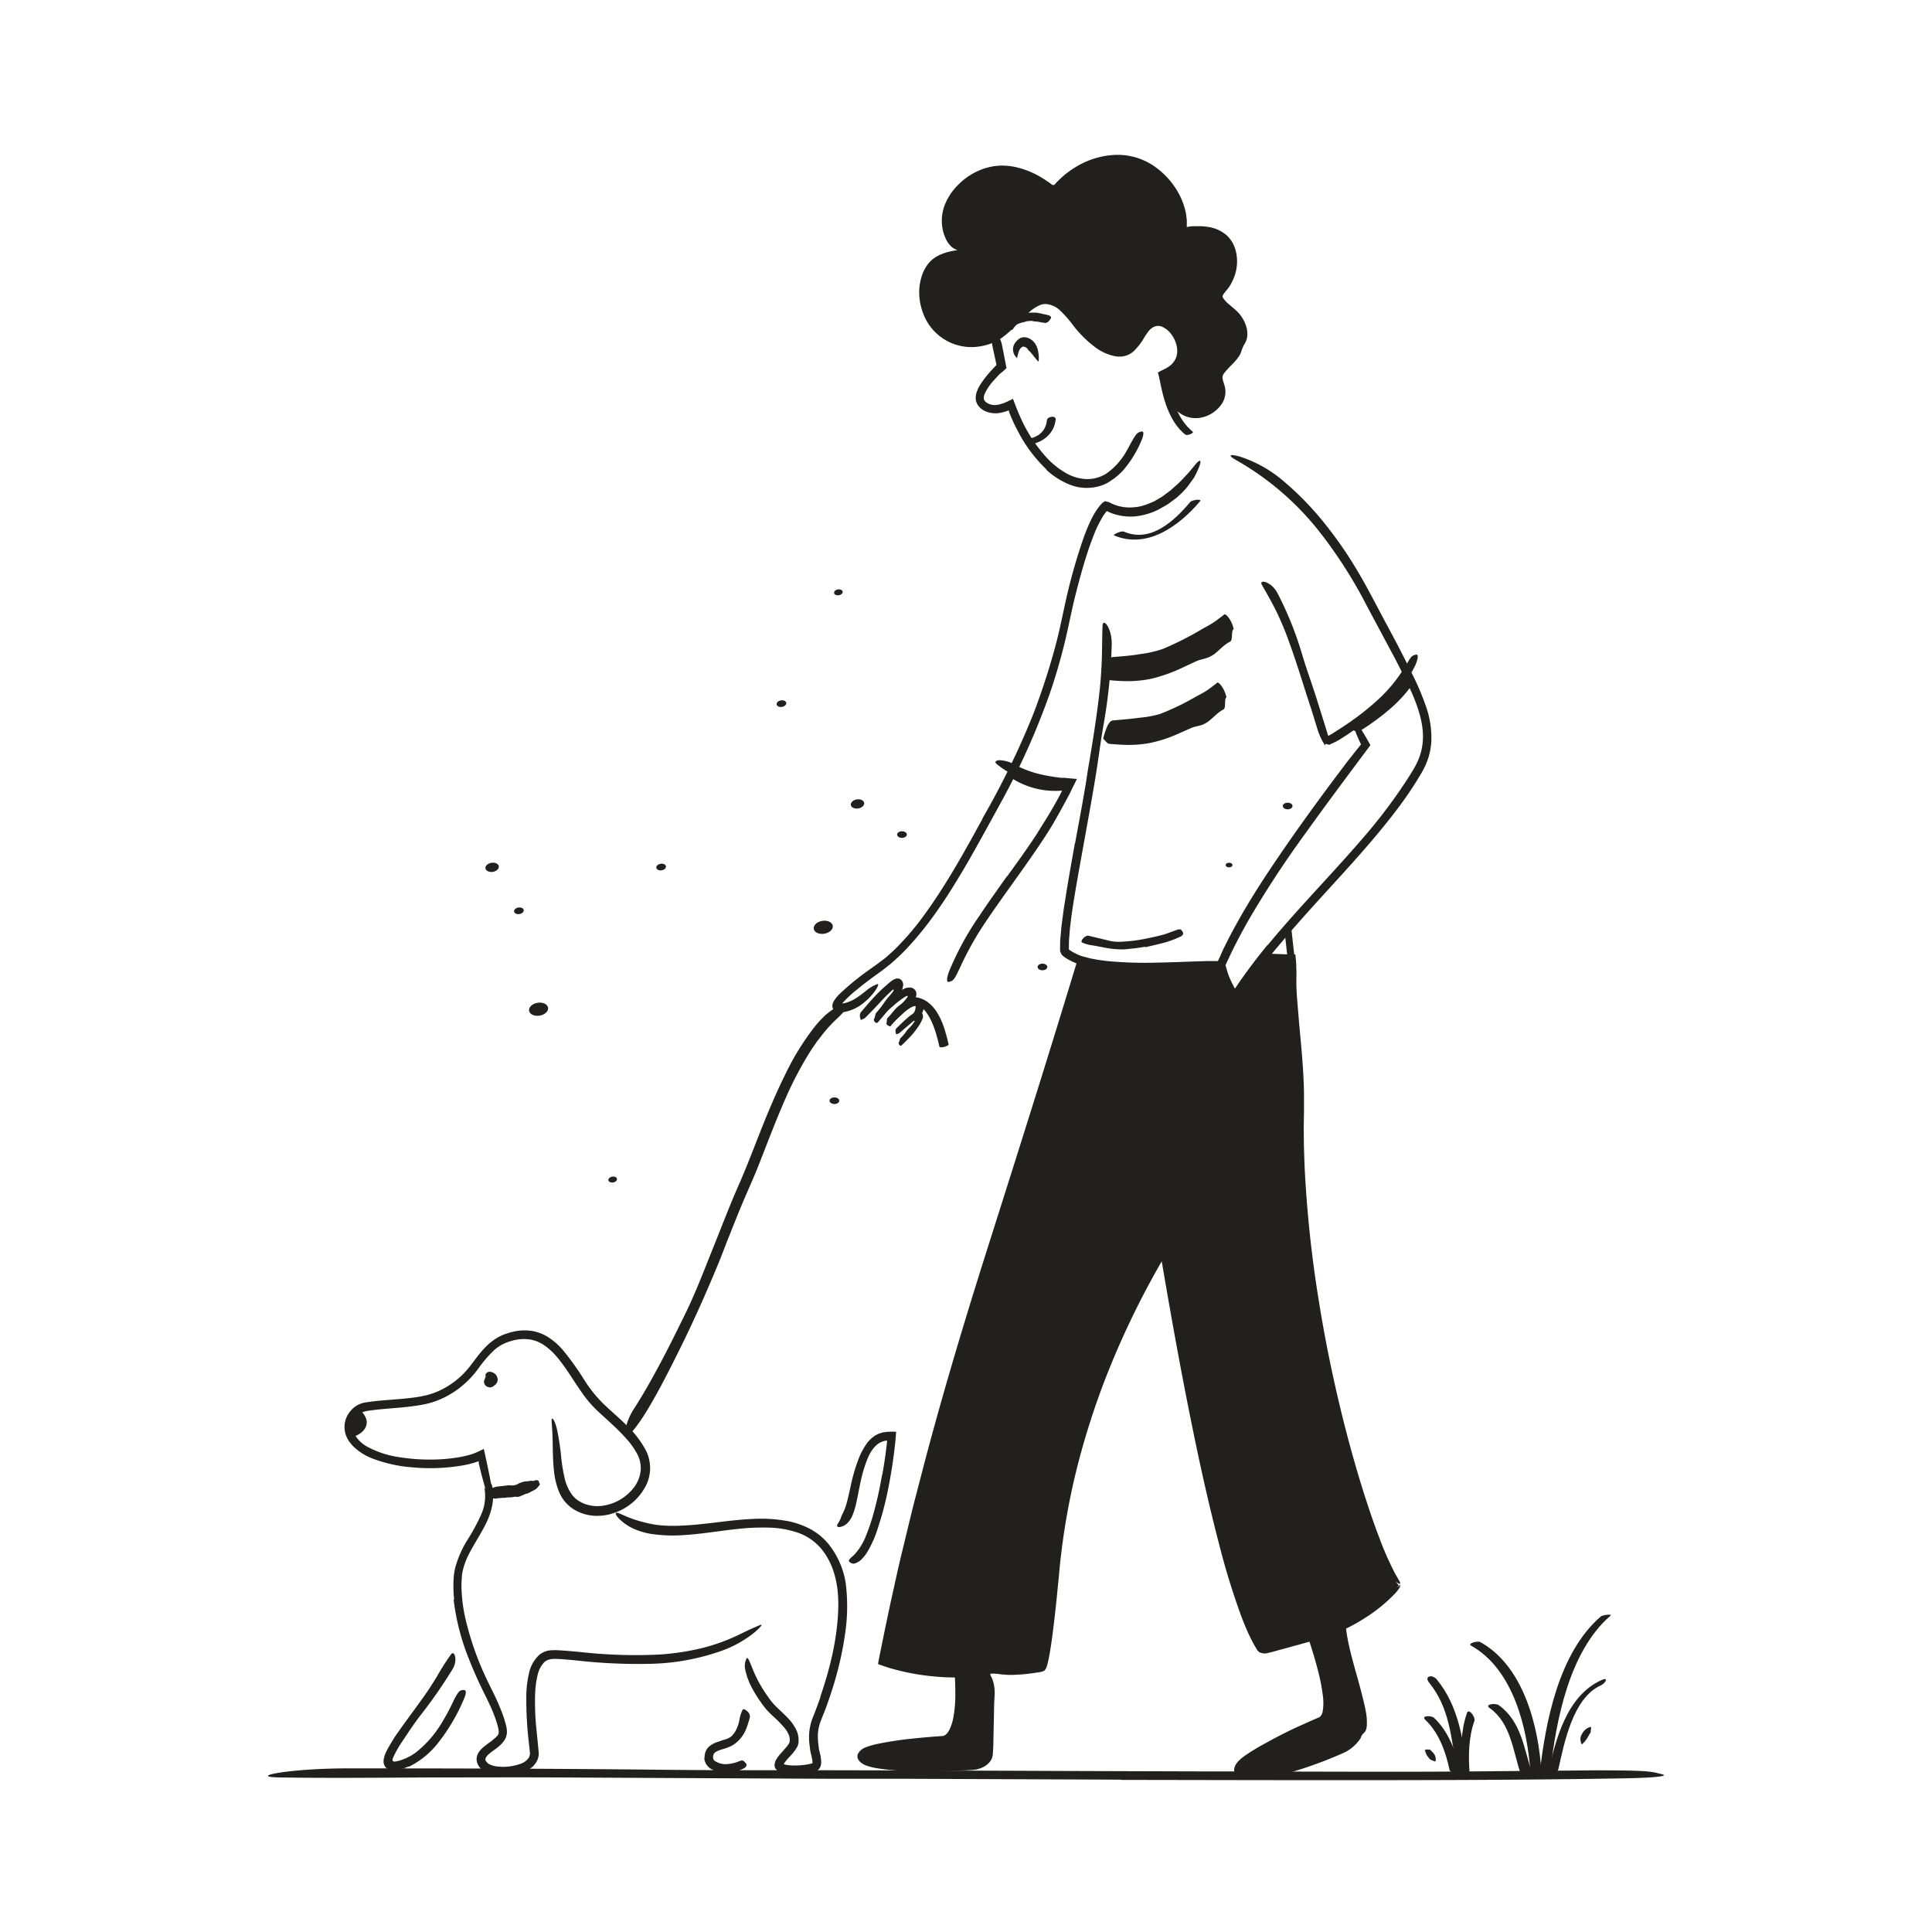 <svg id="Layer_1" data-name="Layer 1" xmlns="http://www.w3.org/2000/svg" width="520" height="520" viewBox="0 0 520 520"><defs><style>.cls-1,.cls-2{fill:#221f1f;}.cls-1,.cls-4,.cls-5{stroke:#221f1f;}.cls-1,.cls-4{stroke-miterlimit:10;}.cls-1{stroke-width:0.5px;}.cls-3{fill:#232020;}.cls-4,.cls-5{fill:none;}.cls-4{stroke-width:1.29px;}.cls-5{stroke-linecap:round;stroke-linejoin:round;stroke-width:2px;}</style></defs><title>Notioly v2</title><g id="_86.Man_with_dog" data-name="86.Man with dog"><path class="cls-1" d="M95.49,386.3a4.52,4.52,0,0,1,1.56-6.24,4.58,4.58,0,0,1,1.33,2.1C99,385,95.59,386.27,95.49,386.3Z"/><path class="cls-2" d="M366.63,466.92c-.52,2.31-32.46,14.32-33.05,9.43-.4-3.14,20.79-12.65,21.83-13.06,5.14-2.05-1.73-20.59-3-24.47,2.9-1,6-2.07,9.1-3.28C360.42,441,368,460.61,366.63,466.92Z"/><path class="cls-2" d="M356.63,446.42a60.32,60.32,0,0,1,2,9.9,14.24,14.24,0,0,1-.32,5.49,4.85,4.85,0,0,1-.77,1.52l-.29.37-.37.33a3.59,3.59,0,0,1-.86.52l-2.24,1c-2.17,1-4.3,2-6.44,3.07-2.4,1.15-4.78,2.35-7.08,3.64-1.15.65-2.28,1.32-3.34,2.05-.27.17-.52.36-.77.55l-.54.42a1.2,1.2,0,0,0-.46.62c0,.35.35.49.63.53l.23,0h.32c.35,0,.71,0,1.07-.05a34.22,34.22,0,0,0,4.41-.7,82.34,82.34,0,0,0,10.63-3.22c2.23-.81,4.42-1.72,6.6-2.65l3.23-1.43a31.89,31.89,0,0,0,3-1.52c.28-.16.44-.25.54-.22a1.08,1.08,0,0,1,.15.07.62.62,0,0,0,.17.1l.13,0h-.06l.1,0c.07.05.09.14.11.26a1.86,1.86,0,0,1-.27.88,11.08,11.08,0,0,1-5.2,4.14A110.65,110.65,0,0,1,347.45,477a65.48,65.48,0,0,1-7.1,1.65,25.65,25.65,0,0,1-3.8.36,8.9,8.9,0,0,1-1.42-.09,4.56,4.56,0,0,1-1.44-.41,2.52,2.52,0,0,1-1.52-2.06,3.28,3.28,0,0,1,.27-1.2,5.09,5.09,0,0,1,1.08-1.43,6.54,6.54,0,0,1,.69-.62c.16-.12.31-.26.48-.37.63-.48,1.28-.9,1.93-1.32,1.3-.83,2.62-1.59,4-2.33q4-2.23,8.12-4.17Q351,464,353.23,463l1.15-.5.6-.25c.08-.07.19-.07.26-.15a2.54,2.54,0,0,0,.76-1.46,14.26,14.26,0,0,0,0-4.57,44.68,44.68,0,0,0-.86-4.77c-.45-1.95-1-3.9-1.56-5.83l-.9-2.9-1.15-3.45-.15-.45-.07-.23,0-.11a.58.58,0,0,1,.11-.05l.9-.32,1.72-.61,2.43-.85,2.5-.88,1.77-.62.87-.31.44-.16c.13,0,.32-.14.36-.07l-.13,1.51c0,.5,0,1,0,1.46v.72l.06.49.12,1c.21,1.31.47,2.62.77,3.92,1.07,4.6,2.5,9,3.62,13.66.25,1,.49,2,.69,3.07a15.35,15.35,0,0,1,.33,4.24,4.3,4.3,0,0,1-.25,1.16,2.44,2.44,0,0,1-.53.75,3.14,3.14,0,0,1-.55.47c-.29.12-.5-.24-.63-.88,0-.31-.13-.73-.22-1.24s-.17-1.08-.29-1.75c-.7-4-1.93-8.1-3-12.33-.57-2.11-1.13-4.25-1.65-6.44-.24-1.1-.49-2.2-.68-3.34-.12-.56-.19-1.15-.27-1.74l-.1-.79v-.18h0l-1.72.61-2.17.77-1.08.38s0,0,0,0,0,0,0,0l.67,2c.47,1.46.93,2.93,1.36,4.42Z"/><path class="cls-2" d="M366.44,196.49c5.32-3.43,10.82-7.69,14.23-13.1.65-1-2.22-.7-2.68,0-3.19,5.07-8.31,9.14-13.3,12.37-1.64,1.05.91,1.25,1.75.7Z"/><path class="cls-2" d="M272.14,209.35a21.78,21.78,0,0,0,14.4,3.37c1.43-.19,2.39-1.93.38-1.67a19,19,0,0,1-12.48-3.13c-.83-.54-3.5.66-2.3,1.43Z"/><path class="cls-2" d="M296.92,198.81c1.07-4.09,1.91-4.84,2.66-4.91,2.54-.22,4.86-.4,7-.71a29.33,29.33,0,0,0,5.58-1,66.94,66.94,0,0,0,9.72-4.69c1-.53,1.94-1,2.87-1.61s1.72-1.26,2.57-1.9c.14-.1.23-.33.46-.27.62.18,1.67,1.74,2.09,3.12.09.31.28.8.22.85-.68.49,0,2.91-.84,3.3-1.47.71-2.58,2.07-3.9,3.09a7,7,0,0,1-1.76,1c-.79.3-1.72.4-2.52.69-.56.19-2.06.91-4.12,1.79a35.94,35.94,0,0,1-7.58,2.44,32,32,0,0,1-7.66.43c-2-.1-3.29-.24-3.41-.28C297.87,199.91,297.51,199.38,296.92,198.81Z"/><path class="cls-2" d="M296.71,181.73c1.12-4.08,2-4.82,2.81-4.89,2.72-.21,5.17-.4,7.41-.8a30,30,0,0,0,6-1.36,82.9,82.9,0,0,0,10.43-5.26c1-.59,2.08-1.12,3.08-1.76s1.84-1.36,2.76-2c.15-.11.25-.35.49-.29.65.15,1.71,1.71,2.12,3.1.09.31.28.81.2.86-.72.52-.1,3-.95,3.38-1.57.78-2.78,2.21-4.18,3.3a7.53,7.53,0,0,1-1.86,1c-.85.34-1.8.49-2.67.8-.58.23-2.17,1-4.32,2a42.86,42.86,0,0,1-8,2.84,31.18,31.18,0,0,1-8.24.64,35.53,35.53,0,0,1-3.67-.3C297.73,182.84,297.34,182.31,296.71,181.73Z"/><path class="cls-2" d="M281.68,126.37a38.47,38.47,0,0,1-7.81-10.51,43,43,0,0,1-2-4.28l-.23-.59-.05-.13v0l0-.08a2,2,0,0,0-.1-.32l-.22.08-.34.12a12.36,12.36,0,0,1-1.86.48,6.87,6.87,0,0,1-4-.52,4.74,4.74,0,0,1-1.69-1.34,3.44,3.44,0,0,1-.77-2.18,5.39,5.39,0,0,1,.43-2,9.4,9.4,0,0,1,.87-1.67,24.44,24.44,0,0,1,2.27-3c.4-.47.81-.92,1.23-1.37l.57-.6.14-.15.07-.07,0-.11-.9-4.17c-.31-1.52-.59-3-.76-4.59-.21-1.91,2.5.15,3.18,3.56l.92,4.74.23,1.19c.11.21-.1.33-.23.47l-.42.41L269,100.73c-.53.54-1,1.1-1.53,1.66a14.83,14.83,0,0,0-2.38,3.47,3,3,0,0,0-.29,1.47.44.44,0,0,0,.08.25.86.86,0,0,0,.15.28,2.46,2.46,0,0,0,.57.54,4,4,0,0,0,2.76.57,8,8,0,0,0,1.58-.4l.2-.07.34-.13.72-.32,1.44-.7c.22.53.42,1.1.63,1.65l.54,1.38c.26.64.54,1.27.81,1.89a40.43,40.43,0,0,0,6.69,10.46,22,22,0,0,0,5.85,4.74,11.88,11.88,0,0,0,5.36,1.48,9.64,9.64,0,0,0,5.26-1.49,18.24,18.24,0,0,0,5.67-6.51c.33-.56.62-1.13.94-1.71,1.18-2.14,1.66-2.79,2.47-3a2.25,2.25,0,0,1,.54-.11c.54,0,.44,1.09-.32,2.78a29.75,29.75,0,0,1-4.5,7.34,14.92,14.92,0,0,1-1.63,1.65c-.3.25-.59.51-.9.76l-1,.67A6.84,6.84,0,0,1,298,130a11.21,11.21,0,0,1-1.11.52,12.41,12.41,0,0,1-9.5-.3,21.15,21.15,0,0,1-5.77-3.77Z"/><path class="cls-2" d="M312,101.41c.92,5.42,2.57,12,7,15.55.52.42,2.5-.42,2-.79-4.38-3.54-6-10-6.89-15.34-.1-.59-2.28-.09-2.17.58Z"/><path class="cls-2" d="M264.45,220.25a222.42,222.42,0,0,0,13.4-27.4c1.37-3.44,2.56-6.95,3.71-10.47,1-3.09,1.91-6.23,2.74-9.39s1.47-6.34,2.18-9.58a152.69,152.69,0,0,1,5.33-19.11c.52-1.38,1.07-2.76,1.72-4.11a19.82,19.82,0,0,1,2.36-3.92,9,9,0,0,1,1-1.05l.65-.37.08,0h0c0,.27,0,.08,0,.14h0l.15,0,.34.08.36.07c.13.07.25.15.37.2l.28.15.23.1a7.64,7.64,0,0,0,.94.37,11,11,0,0,0,4,.62,14.28,14.28,0,0,0,2.6-.29,17.39,17.39,0,0,0,2.5-.82l1.22-.52,1.15-.67c.38-.24.78-.43,1.15-.69l1.08-.81,1.08-.8,1-.91a23.17,23.17,0,0,0,2-1.88l1.88-2,1.74-2.12c1.45-1.75,1.77-1.18,1,.74q-.29.72-.75,1.68c-.16.31-.33.65-.53,1l-.7,1c-.52.71-1.06,1.49-1.73,2.25s-1.48,1.48-2.31,2.24l-2.43,1.79c-.88.51-1.75,1-2.67,1.5a18.33,18.33,0,0,1-6,1.71,14.74,14.74,0,0,1-6.3-.82c-.26-.09-.5-.21-.75-.32l-.37-.16-.25-.13s0,0,0,0a10.59,10.59,0,0,0-1,1.35,30.84,30.84,0,0,0-2.4,4.85c-.7,1.72-1.32,3.49-1.9,5.27-1.16,3.59-2.16,7.25-3.09,10.94-1.13,4.4-1.94,9-3.1,13.62s-2.48,9.16-4.05,13.61a195.88,195.88,0,0,1-12.7,28.32c-3.06,5.56-6.07,11.14-9.24,16.65-4.84,8.31-10.06,16.57-16.75,23.54-1.29,1.36-2.68,2.62-4.09,3.84l-2.22,1.73-2.22,1.6c-1.46,1.08-2.91,2.17-4.3,3.32a33.78,33.78,0,0,0-3.91,3.59,4.51,4.51,0,0,0-.56.79.64.64,0,0,1,0,.1h0l-.1,0a1.62,1.62,0,0,0-.2,0,.85.85,0,0,0-.27,0c-.15,0-.09.05,0-.05a1.54,1.54,0,0,0,.13-.26,1.21,1.21,0,0,0,.05-.18.45.45,0,0,1,0-.11h.11l.25,0a4.4,4.4,0,0,0,.51,0,7.43,7.43,0,0,0,1-.22,11,11,0,0,0,3.06-1.53c.81-.55,1.43-1.06,2-1.48a10.13,10.13,0,0,1,2.36-1.59,7.07,7.07,0,0,1,.88-.37c.37-.07.25.44-.35,1.4a15.62,15.62,0,0,1-3.58,3.82,11.07,11.07,0,0,1-5,2.27,5.82,5.82,0,0,1-.73.08l-.36,0a2.68,2.68,0,0,1-.54,0,1.53,1.53,0,0,1-.35-.08l-.2-.07-.25-.14a1.71,1.71,0,0,1-.73-1.13,1.93,1.93,0,0,1,.07-.92,4.42,4.42,0,0,1,.21-.51,10.34,10.34,0,0,1,1.84-2.27,72.77,72.77,0,0,1,8.05-6.51c.69-.51,1.42-1,2.08-1.5l2-1.51c1.24-1.09,2.49-2.18,3.64-3.41a73,73,0,0,0,6.53-7.76c6-8.15,11-17.19,15.95-26.24Z"/><path class="cls-2" d="M231.69,274.53c-.46-1.25-.23-1.82.16-2.26,1.27-1.48,2.54-3,3.9-4.41.58-.62,1.19-1.21,1.82-1.8l1-.87a17.31,17.31,0,0,1,1.73-1.4l.48-.26c.15,0,.3-.11.43-.14a2.62,2.62,0,0,1,.74,0,1.63,1.63,0,0,1,.9.73,1.84,1.84,0,0,1,.24,1.05A6.37,6.37,0,0,1,242,268a32,32,0,0,1-2.23,3.06c-.55.68-1.14,1.33-1.7,2l-1.63,1.91a.93.93,0,0,1-.29.3c-.35.17-.79-.16-.91-.63,0-.11-.09-.27-.05-.31.43-.48.26-1.33.72-1.81a24.31,24.31,0,0,0,2.24-2.92c.28-.39.58-.77.89-1.14s.83-.91,1.18-1.4c.16-.23.14-.19.21-.3a1.14,1.14,0,0,0,.09-.19c0-.07,0-.23-.1-.23a.61.61,0,0,0-.25.15l-.15.13-.64.61c-1,.93-2,2-2.92,3-1.89,2-3.55,3.71-3.68,3.8A6.62,6.62,0,0,1,231.69,274.53Z"/><path class="cls-2" d="M238.33,272.17c-.56-1.15-.38-1.65-.07-2a24.36,24.36,0,0,1,3.45-3.09c.21-.15.43-.29.65-.42l.35-.2c.14-.07.2-.12.43-.22a3.06,3.06,0,0,1,2.41-.33,1.91,1.91,0,0,1,1,1,2.15,2.15,0,0,1,0,1.26,4.8,4.8,0,0,1-.67,1.34,13.6,13.6,0,0,1-1.15,1.42c-.77.86-1.58,1.64-2.38,2.42-.47.45-1,.89-1.4,1.35a13,13,0,0,0-1.13,1.34c-.06.08-.06.16-.14.19a1.32,1.32,0,0,1-1-.52c-.06-.08-.16-.21-.13-.26.27-.41,0-1.19.42-1.56.71-.68,1.27-1.46,1.9-2.17a6.71,6.71,0,0,1,.81-.79c.36-.31.76-.58,1.11-.89a14.74,14.74,0,0,0,1.06-1.14c.11-.14.27-.35.34-.46a.28.28,0,0,0,.08-.12c.06-.08.06-.26-.09-.28a.49.49,0,0,0-.23.06l0,0-.24.13c-.17.09-.34.21-.51.32a21.05,21.05,0,0,0-1.93,1.44c-1.18,1-2,1.76-2.12,1.81A3.93,3.93,0,0,1,238.33,272.17Z"/><path class="cls-2" d="M239.39,276c-.72-1-.66-1.45-.46-1.73a19.53,19.53,0,0,1,2.27-2.54,21.52,21.52,0,0,1,2.38-1.81,8.73,8.73,0,0,1,1.21-.7,3.75,3.75,0,0,1,1.65-.38,2.66,2.66,0,0,1,1,.26,2.22,2.22,0,0,1,.85.73,2.5,2.5,0,0,1,.22,2,6.68,6.68,0,0,1-.74,1.59,12.39,12.39,0,0,1-.87,1.31c-.05.07-.08.17-.18.19-.26.08-.67-.29-.86-.68,0-.09-.13-.22-.11-.25.23-.28-.14-.94.07-1.19a3,3,0,0,0,.6-1.58c0-.19,0-.2,0-.2s.12-.1,0-.18a.33.33,0,0,0-.22-.05,2.22,2.22,0,0,0-.78.25,11,11,0,0,0-2.34,1.7c-1.64,1.41-3,2.93-3.11,3A2.94,2.94,0,0,1,239.39,276Z"/><path class="cls-2" d="M241.22,278.39c-.35-1-.17-1.4.1-1.67.93-.91,1.86-1.83,2.87-2.71l.47-.4c.3-.24.6-.45.89-.65a5.62,5.62,0,0,1,.85-.51,3.86,3.86,0,0,1,.71-.2,1.25,1.25,0,0,1,1.07.43,1.71,1.71,0,0,1,.06,1.64,7.56,7.56,0,0,1-.56,1.15c-.11.19-.22.39-.35.58l-.23.34a22.69,22.69,0,0,1-1.86,2.38c-.39.44-.82.86-1.24,1.29s-.81.82-1.26,1.21c-.08.06-.14.16-.24.18-.28.06-.57-.28-.62-.66,0-.08-.06-.21,0-.24.33-.27.21-.92.54-1.19a10.08,10.08,0,0,0,1.55-1.83,8.93,8.93,0,0,1,.63-.73c.28-.3.59-.58.85-.89.07-.09.19-.23.33-.44l.25-.36a1.34,1.34,0,0,0,.12-.24s0-.11,0-.14a.2.2,0,0,0-.16,0,.83.83,0,0,0-.16.12l-.41.33-1.59,1.37c-1,.86-1.75,1.49-1.82,1.54A3.94,3.94,0,0,1,241.22,278.39Z"/><path class="cls-2" d="M341.2,254.38c8.91-10.79,18.78-20.6,27.65-31.19a139.66,139.66,0,0,0,9-12.05c.61-.92,1.23-1.83,1.79-2.77a31.52,31.52,0,0,0,1.62-2.81,16,16,0,0,0,1.68-6c.34-4.2-1-8.45-2.68-12.46-.86-2-1.84-4-2.84-6s-2-4-3.08-5.95l-6.3-11.79a125.31,125.31,0,0,0-12.64-19.9A76.67,76.67,0,0,0,333,124c-2.71-1.48-2.12-1.86.54-1.16a33.89,33.89,0,0,1,11.9,6.64,80.31,80.31,0,0,1,11,11.3,109.23,109.23,0,0,1,8.93,12.89c2.69,4.5,5,9.12,7.47,13.7s4.89,9.16,7.16,13.85a70.12,70.12,0,0,1,3.76,8.8,25.12,25.12,0,0,1,1.47,9.79,10.73,10.73,0,0,1-.15,1.27c-.07.41-.1.84-.21,1.25a17.61,17.61,0,0,1-.72,2.45c-.16.39-.3.79-.46,1.18l-.58,1.14c-.37.78-.82,1.42-1.23,2.13-1.66,2.77-3.49,5.44-5.4,8C368,228.55,358.08,238.48,348.88,249c-1.43,1.6-2.81,3.25-4.2,4.89s-2.76,3.27-4.08,5-2.61,3.39-3.85,5.13l-1.85,2.63-1.08,1.6-1.32,2-.11.18c-.67-.9-1.34-1.91-1.95-2.93l-.35-.61-.3-.55c-.19-.37-.38-.74-.56-1.12a23.8,23.8,0,0,1-.94-2.34l-.73-2.39a7.38,7.38,0,0,1-.22-.84l.37-.78.52-1.11,1-2.23q1.07-2.21,2.22-4.37c3.06-5.77,6.48-11.32,10.06-16.71C347.14,226,352.89,218,358.86,210l3.94-5.23L365,202l.92-1.15.25-.3.15-.17-.09-.2-.13-.29-.46-1c-.27-.59-.49-1.11-.67-1.57a10.89,10.89,0,0,1-.63-2.22,8.31,8.31,0,0,1-.16-1.23c0-.43.46-.05,1.21,1,.38.52.83,1.22,1.36,2.07l.84,1.39c.15.27.31.54.48.83l.78,1.4-1.12,1.49c-5.31,7.14-10.78,14.43-16.15,21.94a278.44,278.44,0,0,0-15.32,23.3c-2.05,3.6-4,7.26-5.72,11l-.65,1.41-.05.1.09.28c.3,1,.55,2,.92,2.85a25.75,25.75,0,0,0,1.26,2.66l.29.5,0,0,1-1.51c.81-1.17,1.64-2.32,2.48-3.47,1.68-2.29,3.43-4.53,5.23-6.73Z"/><path class="cls-2" d="M360.2,199.24c-.24.14-.4.26-.71.42l-1.23.57-.3.14-.16.07-.11,0-.45-.12-.41-.09h-.07c0-.09-.31.82-.16.43l0,0-.06-.12-.13-.25a18.21,18.21,0,0,1-1.68-3.59l-1.81-5.88-1.4-4.25c-1.56-5-3.15-10-5-15-.8-2.19-1.73-4.33-2.7-6.42-1.28-2.66-2.74-5.22-4.17-7.7-.44-.78.09-1.08,1-.76a5,5,0,0,1,1.6.94,7.45,7.45,0,0,1,1.53,1.9,93.25,93.25,0,0,1,6.86,17.19c1.07,3.53,2.39,7.12,3.53,10.7l1.85,5.91.92,2.95.33,1.07.12.4.06.2,0,.11s0,.07.05,0c.25-.12.5-.26.77-.41l1.58-1c1.07-.67,2.12-1.36,3.15-2.08a69.86,69.86,0,0,0,8.87-7.17,40.31,40.31,0,0,0,5.48-6.68,18.39,18.39,0,0,0,1-1.6c.3-.5.57-.9.78-1.24a6.46,6.46,0,0,1,.55-.84,1.83,1.83,0,0,1,1-.73,4.77,4.77,0,0,1,.55-.13c.55,0,.47,1-.24,2.77a32.89,32.89,0,0,1-4.58,6.95,56.66,56.66,0,0,1-6,6,84.37,84.37,0,0,1-10.23,7.39Z"/><path class="cls-2" d="M289.37,226.88c.91-4.92,1.83-9.83,2.67-14.75.32-1.79.55-3.6.85-5.39,1.09-6.32,2.1-12.65,2.87-19,.16-1.42.32-2.83.44-4.25s.19-2.83.28-4.23c.18-3.62.13-7.23.27-10.82.11-2.27,2.47.49,2.48,4.79a147.14,147.14,0,0,1-2.3,22.36c-.76,4.42-1.33,9-2.08,13.58-.82,5-1.71,9.93-2.61,14.89l-1.65,9.14c-.81,4.62-1.66,9.26-2.27,13.86q-.17,1.35-.33,2.67l-.21,2.66c-.09.89-.07,1.75-.09,2.62v.41a.23.23,0,0,0,.13.23l.28.19.52.33c.64.37,1.31.68,2,1,2.57,1.09,3.33,1.2,3.88,1.91a5,5,0,0,1,.39.45c.14.25-.08.46-.7.61a6.21,6.21,0,0,1-2.67-.24,18.1,18.1,0,0,1-4.76-2.11l-.37-.27a3.81,3.81,0,0,1-.43-.37c-.34-.23-.35-.63-.57-.92a3.62,3.62,0,0,1-.06-1.09l0-.64a24,24,0,0,1,.13-2.57c.08-.85.16-1.69.23-2.54l.33-2.52c.2-1.69.47-3.37.73-5,.78-5,1.69-10,2.56-14.93Z"/><path class="cls-2" d="M266.58,450.49a79.37,79.37,0,0,1-28.43-3.87c13.16-67,34.17-125.75,52.82-188.08,10.36,3.08,29.33.93,37.15,1.16.13.44.71,2.39.86,2.83a27.14,27.14,0,0,0,3.55,6.46,102.72,102.72,0,0,1,7.88-11.26l7.11.23c.49,3.91-.08,6.77.41,13.25-1.12,7.84-3.08,15.3-7.66,22.83-5.59,9.21-10.23,17.5-16.37,26.17-3.54,5-6.93,10.18-10.12,15.54-15.18,25.34-26.17,54.4-29.61,83.28-.27,2.18-2.88,29.65-4.16,29.88A95.38,95.38,0,0,1,266.58,450.49Z"/><path class="cls-2" d="M345,277.9c.39-1.63.71-3.28,1-4.94l.2-1.26.09-.55v0l0-.33c-.06-.87-.1-1.75-.13-2.63-.06-1.76,0-3.52,0-5.23,0-.85,0-1.69,0-2.51l0-.76s0-.13,0-.14l-3.91-.15c-1.19,0-.88-.11-1.1.11l-.69.87-.77,1c-1,1.34-2,2.71-2.92,4.13l-4.06,6.25c-.79-1.13-1.57-2.25-2.34-3.42l-.55-.88-.33-.55c-.2-.35-.39-.71-.59-1.07a21.18,21.18,0,0,1-1-2.27c-.15-.4-.27-.78-.38-1.15l-.29-1c0-.09,0-.16-.07-.23h-.35l-2,0-4.6.15c-6.16.22-12.37.47-18.62.13a59.82,59.82,0,0,1-7.26-.77l-.91-.17-.46-.08-.15,0-.09,0c-.22-.05-.45-.12-.67-.16l-.65,2.16c-1.37,4.56-2.74,9.12-4.17,13.66-10,32-20.54,63.89-29.79,96.11-4.11,14.3-7.91,28.77-11.28,43.13l-1.62,6.93-1.51,7c-1,4.63-1.94,9.29-2.89,13.94l-.54,2.68,0,.08s.05,0,.07,0l.17.06.34.1,1.6.48c2.25.63,4.54,1.15,6.84,1.59a86.33,86.33,0,0,0,14,1.47c2.92.06,4.19.15,4.12.44s-1.5.69-4,1a51,51,0,0,1-10.5.17,65.23,65.23,0,0,1-7-.94c-1.24-.23-2.52-.53-3.82-.86-.65-.17-1.3-.34-2-.55s-1.26-.41-1.89-.62l-.94-.34-.24-.08s0,0,0-.09l0-.12.09-.49c.1-.58.21-1.17.34-1.76l.25-1.24.36-1.78.73-3.57c.5-2.38,1-4.77,1.5-7.13,1.06-4.74,2.06-9.49,3.22-14.21s2.24-9.45,3.47-14.15,2.43-9.41,3.69-14.1c5.07-18.78,10.73-37.41,16.65-56,7.07-22.28,14.4-45.47,21.37-68.33l2.3-7.56.05-.17.16,0,.31.08.64.16,1.26.33.63.16a4.41,4.41,0,0,0,.45.09l.81.15c1.08.23,2.19.33,3.29.49a110.05,110.05,0,0,0,13.49.43c4.53-.07,9.06-.31,13.65-.42l1.74,0h1.95c.21,0,.49-.07.49.24l.7,2.3c.16.53.31,1.09.5,1.57a19.59,19.59,0,0,0,1.43,2.91l.31.53.19.3a6.79,6.79,0,0,0,.39.56l2.43-3.71c1.14-1.7,2.36-3.36,3.63-5l1.26-1.56s0-.09.1-.1h.44l.59,0,.9,0,3,.11,1.78.06,1.17,0a5.46,5.46,0,0,1,.58,0l.06.58.12,1.17c0,.36.07.85.07,1.05,0,.52,0,1,.05,1.56,0,2.06-.06,4.05,0,6.05,0,1,.07,2,.13,3l.06.87-.13.85-.25,1.51a64.14,64.14,0,0,1-3.11,11.9,52.7,52.7,0,0,1-2.5,5.65c-.94,1.83-2,3.59-3.07,5.3l-6.26,10.39c-3.17,5.24-6.54,10.44-10.12,15.41s-6.82,10.15-9.9,15.42a229.38,229.38,0,0,0-16,32.77,206.13,206.13,0,0,0-8.41,26.72,187,187,0,0,0-4.41,27.46c-.41,4.1-.79,8.11-1.29,12.24-.33,2.76-.65,5.18-1,7.31-.17,1.07-.35,2.06-.56,3-.06.24-.11.47-.17.7l-.12.47c-.06.17-.11.34-.18.5a2.16,2.16,0,0,1-.51.84.82.82,0,0,1-.41.22l-.44.16-1.34.22-1,.14c-.63.09-1.23.16-1.78.22-1.12.11-2.08.18-2.93.21a22,22,0,0,1-4-.15,20.84,20.84,0,0,1-2.21-.36c-.67-.23.23-.47,2.41-.82l4.21-.67,2.76-.47,1.54-.29.8-.16.38-.08.13,0c.2,0,.26-.2.28-.36s.09-.4.13-.6l.15-.79c.68-4,1.11-8.22,1.57-12.41s.83-8.43,1.24-12.68a176.9,176.9,0,0,1,4.49-25.72,211.63,211.63,0,0,1,8-25.23A236.38,236.38,0,0,1,306,345.82c3.12-5.84,6.43-11.58,10-17.16q2.69-4.2,5.54-8.27c1.92-2.7,3.75-5.35,5.52-8.11,3.54-5.48,6.86-11.16,10.27-16.81l1.29-2.12c.41-.7.83-1.37,1.2-2.07a45.9,45.9,0,0,0,2.11-4.28,52.73,52.73,0,0,0,3-9.08Z"/><path class="cls-3" d="M345.72,250.39l1,9.07a5.93,5.93,0,0,0,1.87-.24l-1-9.11A6.87,6.87,0,0,0,345.72,250.39Z"/><path class="cls-2" d="M376.45,426.64c-8.76-9.85-27.84-78.59-26.73-128,.22-9.9-1.2-19.43-1.79-27.43-1.12,7.84-3.08,15.3-7.66,22.83-5.59,9.21-10.23,17.5-16.37,26.17-3.54,5-6.93,10.18-10.12,15.54,5.58,33.07,16.74,93.33,26.05,107.54.23.35,3.41-.61,3.73-.68,4.06-.93,8.05-2,12-3.23a52.48,52.48,0,0,0,20.11-11.85C375.78,427.46,376.59,426.79,376.45,426.64Z"/><path class="cls-2" d="M312.51,338.27l-.47-2.85,2.17-3.56,1.91-3c1.29-2,2.6-4,3.95-5.92l4.06-5.79c1.33-1.92,2.62-3.87,3.89-5.84,2.53-3.94,5-8,7.39-12l3.67-6.06a51,51,0,0,0,3.17-6.09,61,61,0,0,0,4.3-16.15l1.75-12.27,1,12.36.36,4.28c.56,6.25,1.23,12.57,1.31,18.95,0,1.59,0,3.2,0,4.78l-.07,4.69.05,4.7.15,4.7a321,321,0,0,0,3.95,37.46c1.76,11,4.07,22,6.79,32.74,1.76,6.89,3.7,13.75,5.9,20.51,1.1,3.38,2.25,6.74,3.51,10a81.68,81.68,0,0,0,4.25,9.63c.54.92.9,1.6,1.14,2s.27.68.15.75-1.22-.45-2.5-1.94c-2.53-3-5.92-9.25-8.52-17.11A368.78,368.78,0,0,1,349,321.11c-.28-4.08-.44-8.21-.55-12.37,0-2.08-.07-4.17-.06-6.26s.05-4.16.07-6.24c0-8.27-1.14-16.56-1.79-24.94l2.46.08c-.2,1.31-.4,2.61-.65,3.9A58.48,58.48,0,0,1,344,289.65a63.05,63.05,0,0,1-3.66,6.57l-3.83,6.34c-2.55,4.23-5.13,8.47-7.86,12.61-1.36,2.07-2.78,4.12-4.22,6.13s-2.81,4-4.17,6.08q-1.46,2.19-2.86,4.4L316,334l-1.18,1.93,2.1,12.43,2.27,12.76c3.33,18.08,6.88,36.24,11.46,53.89a187.31,187.31,0,0,0,6.31,20.07q1,2.42,2.08,4.73l.6,1.13a6.12,6.12,0,0,0,.31.56l.26.42c.11.13.16.42.4.35l.29,0,.45-.11,10.09-2.79c1.47-.42,3-.8,4.39-1.26a39.82,39.82,0,0,0,4.2-1.61,64.8,64.8,0,0,0,10.39-5.93,38.85,38.85,0,0,1,4.61-2.88c.53-.28,1.2-.58,1.52-.81a.28.28,0,0,0,.13-.27c0-.11,0-.16.07-.08a.51.51,0,0,1,.08.46,1.17,1.17,0,0,1-.14.35,11.31,11.31,0,0,1-1.45,1.8,42.55,42.55,0,0,1-7.6,6.18,50,50,0,0,1-8.63,4.48,43.62,43.62,0,0,1-4.66,1.52l-4.66,1.31L345,443.91l-2.31.64-.61.16-.76.17a2.86,2.86,0,0,1-2.13-.12l-.06,0,0,0c-.09.14,0,0-.07.05l-.09-.09-.19-.18a2.59,2.59,0,0,1-.37-.37l-.58-1a11.5,11.5,0,0,1-.63-1.13c-.41-.75-.79-1.51-1.13-2.27-.71-1.53-1.34-3.07-1.93-4.63a196.29,196.29,0,0,1-5.88-19c-1.69-6.42-3.22-12.9-4.67-19.4-4.25-19.33-7.79-38.86-11.1-58.39Z"/><path class="cls-2" d="M271.09,235.85c2.5-3.45,5-6.89,7.32-10.41.87-1.27,1.64-2.61,2.46-3.91q2.19-3.43,4.11-7c.34-.59.62-1.2.92-1.81l.42-.81.06-.1,0-.05h0l-.2,0-.44-.05-1.71-.2a45.59,45.59,0,0,1-7.28-1.47,22.94,22.94,0,0,1-8.45-4.37c-.75-.61-.29-1,.71-1.06a8.74,8.74,0,0,1,4,1.15,28.9,28.9,0,0,0,8.43,2.94c.74.15,1.5.28,2.26.4l1.14.16.58.08.3,0,.57,0,2.19.2,1.07.1.27,0c.07,0,0,0,0,.08l-.07.13-.24.5-1,2-.47,1-.32.63c-1.85,3.4-3.7,6.95-5.83,10.25-2.33,3.64-4.8,7.16-7.29,10.66L270,241.34c-2.3,3.26-4.62,6.53-6.71,9.88a90,90,0,0,0-4.34,8c-.28.6-.54,1.2-.84,1.79-1.05,2.24-1.48,2.9-2.29,3.14a3.16,3.16,0,0,1-.54.15c-.55,0-.49-1.06.16-2.82a78.41,78.41,0,0,1,8.21-15.05c2.38-3.6,4.91-7.09,7.38-10.6Z"/><path class="cls-2" d="M266.58,450.49c-.21,2.15-.4,4.29-.6,6.44-.23,2.52-.15,15-.36,15.56a3.93,3.93,0,0,1-2.87,2.17c-2,.6-31.6,2.18-30.72-2.2.54-2.8,20.7-4.33,21.71-4.4,5-.3,4.55-14.61,4.49-17.57A82.94,82.94,0,0,0,266.58,450.49Z"/><path class="cls-2" d="M239.87,471.37c-1.3.21-2.59.44-3.82.74l-1.16.32a.58.58,0,0,0-.29.15c-.08.12,0,.23.13.29a.67.67,0,0,0,.17.08l.09,0,.42.11a30.3,30.3,0,0,0,3.94.62c1.94.2,3.91.23,5.89.31,3.48.12,7,.13,10.48.05,1.75-.05,3.5-.12,5.22-.24.43,0,.87-.07,1.25-.12a2.16,2.16,0,0,0,.49-.11c.18-.06.37-.12.53-.19a2.55,2.55,0,0,0,1.43-1.13.55.55,0,0,0,.07-.28l0-.55,0-1.16,0-2.33v-4.68c0-2-.05-4,0-6s.36-4,.68-6c.41-2.46,2.68.93,2.29,5.49-.14,1.86-.13,3.95-.18,6s-.09,4.07-.13,6.11c0,1-.07,2-.14,3.12a4.18,4.18,0,0,1-.24,1.24,3,3,0,0,1-.33.64,4.1,4.1,0,0,1-.36.49,5.35,5.35,0,0,1-1.74,1.31,7.34,7.34,0,0,1-.9.36,5.92,5.92,0,0,1-1,.27c-.64.09-1.13.11-1.67.15-1,.06-2.09.09-3.12.11-5,.06-10.08.29-15.16.05a58.24,58.24,0,0,1-6.13-.58c-.51-.08-1-.17-1.55-.28l-.78-.19c-.34-.09-.76-.23-1.12-.36a4.58,4.58,0,0,1-1.8-1.15,2.29,2.29,0,0,1-.48-.83,1.85,1.85,0,0,1,0-1,3.68,3.68,0,0,1,2.29-1.94,7.1,7.1,0,0,1,.81-.3l.6-.18,1.13-.3a92.49,92.49,0,0,1,10.2-1.56c2.56-.28,5.16-.49,7.71-.67.87,0,1.61-.9,2.1-2a14.33,14.33,0,0,0,1-3.49,35.2,35.2,0,0,0,.44-5.62c0-2-.06-3.22-.19-6.86l.49,0,2.07,0h1.49c3.18,0,4.19.08,4.92.77a3.58,3.58,0,0,1,.48.47c.34.52-1,1.07-3.37,1.26-.81.07-1.63.11-2.47.14l-.56,0-.15,0-.18.05,0,.18,0,.07v0s0,0,0,0v.13c0,.7.05,1.41.06,2.12,0,1.43,0,2.88-.14,4.34a32.29,32.29,0,0,1-.64,4.47,11.41,11.41,0,0,1-2,4.67,4.63,4.63,0,0,1-2.83,1.69l-.44.06h-.24l-.5,0-1,.08-4.1.37c-2.72.28-5.44.6-8.11,1Z"/><path class="cls-2" d="M203.74,314.71c-1.25,3.11-2.68,6.21-3.94,9.21s-2.5,6.16-3.74,9.25c-.91,2.27-1.74,4.56-2.67,6.81-3.28,7.94-6.78,15.81-10.62,23.52-1.69,3.42-3.43,6.85-5.23,10.2-2.37,4.26-4.71,8.63-8,12.34-1,1.18-1.45.53-1.28-.94a16,16,0,0,1,2.42-6c2.63-4.08,5-8.34,7.31-12.69s4.48-8.77,6.66-13.24c2.6-5.35,4.81-11.14,7.08-16.8,2.51-6.21,4.89-12.52,7.64-18.67,1.62-3.78,3.11-7.63,4.62-11.48,2.28-5.83,4.69-11.68,7.49-17.29a68.86,68.86,0,0,1,7.65-12.4,27.39,27.39,0,0,1,2.15-2.44,15.7,15.7,0,0,1,3.39-2.7,3,3,0,0,1,2-.46,3.22,3.22,0,0,1,.76.14c.64.34-.47,1.51-2.47,3.4a35.86,35.86,0,0,0-4.11,4.64l-1,1.26-.89,1.32c-.62.86-1.17,1.78-1.74,2.7a97.75,97.75,0,0,0-6,11.73c-2.66,6.06-5,12.36-7.49,18.65Z"/><path class="cls-2" d="M244.63,269.35c5.39,1,7.17,7.8,8.22,12.36.11.49,2.58-.11,2.46-.66-1.11-4.82-3-11.6-8.65-12.63-.57-.11-2.67.81-2,.93Z"/><path class="cls-4" d="M243.05,267.56a16.51,16.51,0,0,0-1.86-.36"/><path class="cls-2" d="M122.23,430.53a39.11,39.11,0,0,1-.19-4.2c0-.7.06-1.41.1-2.12a17.56,17.56,0,0,1,.37-2.19,27.77,27.77,0,0,1,3.43-7.75,51.66,51.66,0,0,0,3.69-6.91,12.15,12.15,0,0,0,.7-7.12l.37.67-1-3.62-.45-1.82-.22-.91-.11-.46-.08-.35,0-.3,0-.17c-.07,0-.19.08-.29.1l-.71.24c-.3.1-.59.17-.88.26q-.89.24-1.77.42a51.26,51.26,0,0,1-14.14.64,38,38,0,0,1-11-2.46,15,15,0,0,1-5-3.23l-.53-.58L94,388a4.39,4.39,0,0,1-.41-.68,8.16,8.16,0,0,1-.37-.73,6.54,6.54,0,0,1-.44-3.32,6.45,6.45,0,0,1,1-2.75,7.44,7.44,0,0,1,.9-1.13,5.44,5.44,0,0,1,.54-.52c.2-.16.39-.3.59-.43a6.66,6.66,0,0,1,2.72-1c.81-.12,1.62-.23,2.43-.32,3.25-.35,6.45-.49,9.58-.87a33.14,33.14,0,0,0,4.58-.81,19.74,19.74,0,0,0,4.23-1.68,22.15,22.15,0,0,0,7-5.85c1.93-2.46,3.77-5.33,6.66-7.32a13,13,0,0,1,2.28-1.26,12.69,12.69,0,0,1,1.21-.44,12.26,12.26,0,0,1,1.22-.36,13.44,13.44,0,0,1,5.14-.35,11.64,11.64,0,0,1,4.85,1.83,17.9,17.9,0,0,1,3.78,3.35,74,74,0,0,1,5.69,7.92,35,35,0,0,0,5.2,6.52c2,1.94,4.24,3.8,6.29,5.85a26.21,26.21,0,0,1,5.31,7,10.81,10.81,0,0,1,1,4.49,10.7,10.7,0,0,1-1,4.47,14.92,14.92,0,0,1-8.49,7.53,13.86,13.86,0,0,1-5.76.82,11.82,11.82,0,0,1-5.58-1.9,10.09,10.09,0,0,1-3.72-4.64,20.12,20.12,0,0,1-1.33-5.56c-.42-3.72-.24-7.38-.47-10.92-.14-2.2-.27-3.11,0-3.12s.84,1,1.29,2.92a67,67,0,0,1,1.17,7.89,44.38,44.38,0,0,0,.85,5.05,12,12,0,0,0,2.11,4.75,7,7,0,0,0,1.66,1.5,9.14,9.14,0,0,0,2.12,1,10,10,0,0,0,4.72.29,12.84,12.84,0,0,0,8.17-5,9,9,0,0,0,1.71-4.33,8.11,8.11,0,0,0-.89-4.48,20.5,20.5,0,0,0-3-4.22,52.84,52.84,0,0,0-3.8-3.84c-1.34-1.25-2.73-2.49-4.11-3.79a30.11,30.11,0,0,1-3.81-4.45c-2.22-3.11-4.07-6.33-6.3-9.13s-4.9-5.12-8.16-5.49a11.46,11.46,0,0,0-5,.52,11.07,11.07,0,0,0-4.4,2.42,33.76,33.76,0,0,0-4.22,4.92,25.47,25.47,0,0,1-4.91,5.1,23.91,23.91,0,0,1-6.22,3.54,22,22,0,0,1-3.48,1c-1.16.23-2.32.4-3.48.55-2.31.29-4.62.45-6.9.65-1.13.1-2.27.21-3.39.35-.55.07-1.12.15-1.66.24a4.32,4.32,0,0,0-1.3.43,3.57,3.57,0,0,0-1.09.81,5.38,5.38,0,0,0-.84,1.12,4.23,4.23,0,0,0-.45,2.63,5,5,0,0,0,.16.67,3.1,3.1,0,0,0,.27.6,6.13,6.13,0,0,0,.82,1.23,9.29,9.29,0,0,0,2.37,2,26,26,0,0,0,9.31,3,51.82,51.82,0,0,0,10,.53,46,46,0,0,0,5-.49c.83-.13,1.65-.28,2.45-.48.4-.09.79-.21,1.19-.31.2-.05.38-.13.58-.19l.28-.1.23-.08.24-.1c.65-.29,1.29-.57,1.92-.89l.24-.11.11-.06c.06,0,0,.06.05.09l.11.52.23,1,.62,2.88c.33,1.58.65,3.16.95,4.76l.26.48a13.47,13.47,0,0,1,.13,5.14,18.8,18.8,0,0,1-1.55,4.81c-1.42,3-3.27,5.65-4.68,8.43a19.81,19.81,0,0,0-1.63,4.13,14.11,14.11,0,0,0-.38,2.14c0,.74-.11,1.49-.1,2.25a42.48,42.48,0,0,0,1.06,9,80.73,80.73,0,0,0,6.18,17.27c1,2.08,2.12,4.19,3,6.39.47,1.09.9,2.21,1.27,3.36.17.58.34,1.16.48,1.75a6.1,6.1,0,0,1,.24,2,4.22,4.22,0,0,1-.67,2,7.69,7.69,0,0,1-1.29,1.46c-.93.87-2,1.48-2.8,2.18a3.76,3.76,0,0,0-.92,1.07.9.9,0,0,0,.11,1,2.1,2.1,0,0,0,.46.48l.25.2.33.16a6.25,6.25,0,0,0,1.5.45,13.64,13.64,0,0,0,6.55-.61,4.41,4.41,0,0,0,2.39-1.7,3,3,0,0,0,.23-.65,1.44,1.44,0,0,0,.06-.64l-.17-1.74a101.43,101.43,0,0,1-.8-14.07,28,28,0,0,1,.7-5.51,9.43,9.43,0,0,1,2.78-5.06,5.65,5.65,0,0,1,2.83-1.21,16.83,16.83,0,0,1,2.83,0c1.82.11,3.6.28,5.38.44a132.35,132.35,0,0,0,21.23.68,67.65,67.65,0,0,0,9.18-1.21,51,51,0,0,0,11.56-3.78c2.41-1.12,3.76-1.85,5-2.33a15.58,15.58,0,0,1,1.58-.67c.6-.17,0,.6-1.61,2a30.45,30.45,0,0,1-8.74,4.93,61.05,61.05,0,0,1-19.42,3.56,146.72,146.72,0,0,1-20-.93c-1.65-.15-3.31-.31-4.9-.38s-2.69.07-3.56.87a7.32,7.32,0,0,0-1.83,3.6,24.23,24.23,0,0,0-.63,4.67,71.5,71.5,0,0,0,.35,9.88l.5,5c0,.48.09.64.12,1.43a4.17,4.17,0,0,1-.13,1l-.09.37c-.06.16-.13.33-.2.49a5.49,5.49,0,0,1-2.49,2.55,12.85,12.85,0,0,1-4.12,1.32,16.36,16.36,0,0,1-4.2.12,10.5,10.5,0,0,1-1.08-.17,7.77,7.77,0,0,1-2.27-.81,5.06,5.06,0,0,1-1.13-.92,3.8,3.8,0,0,1-.83-1.35,3.16,3.16,0,0,1-.09-1.85,3.87,3.87,0,0,1,.33-.84,5.88,5.88,0,0,1,.41-.61,6.64,6.64,0,0,1,.85-.89c1.14-1,2.2-1.59,2.94-2.32A4.76,4.76,0,0,0,134,467a1.71,1.71,0,0,0,.23-1,4,4,0,0,0-.08-.64c-.06-.27-.12-.56-.2-.84-.15-.57-.33-1.13-.52-1.7-.38-1.13-.84-2.26-1.34-3.38-1-2.23-2.18-4.44-3.26-6.79s-2.07-4.69-3-7.1a62.8,62.8,0,0,1-3.74-15Z"/><path class="cls-2" d="M110,475.45l-1.29.49a13.57,13.57,0,0,1-1.43.36l-.73.15a4.94,4.94,0,0,1-1.09,0,2.4,2.4,0,0,1-1.77-.91,2.63,2.63,0,0,1-.41-2l.1-.54.16-.49c.1-.33.18-.47.27-.71a20.32,20.32,0,0,1,1.24-2.32c.64-1.07,1.26-2.12,2-3.12,2.46-3.52,5-6.85,7.45-10.33,1.07-1.54,2.08-3.13,3.05-4.72a66,66,0,0,1,3.86-6.06c.91-1.19,1.87,1.61.4,4a129.66,129.66,0,0,1-8.42,12.15c-1.83,2.33-3.52,4.9-5.16,7.38a27.61,27.61,0,0,0-2.36,4.15,2.74,2.74,0,0,0-.21.62.45.45,0,0,0,.13.47.72.72,0,0,0,.5.1,1,1,0,0,0,.15,0l.26-.06.53-.12a13.73,13.73,0,0,0,5.08-2.57,29.11,29.11,0,0,0,6-6.72,58.43,58.43,0,0,0,3.41-6.14c.23-.46.44-.93.68-1.39.9-1.72,1.35-2.19,2.1-2.24a2.2,2.2,0,0,1,.5,0c.52.08.48,1-.08,2.27a50.33,50.33,0,0,1-6.71,11.57,22.8,22.8,0,0,1-8.15,6.8Z"/><path class="cls-2" d="M220.79,456.67c2.71-7.89,4.71-16.14,4.84-24.42a39.08,39.08,0,0,0-.22-4.48,27,27,0,0,0-.9-4.31,18.93,18.93,0,0,0-3.58-6.75,14.61,14.61,0,0,0-6.22-4.2,26.06,26.06,0,0,0-7.72-1.35,62,62,0,0,0-8,.31c-4.77.48-9.6,1.34-14.45,1.66a40.07,40.07,0,0,1-9.46-.3,19.81,19.81,0,0,1-4.65-1.42,13.38,13.38,0,0,1-4-2.85c-1.36-1.6-.6-1.69.89-.95.37.17.85.34,1.32.58l1.67.64a40.18,40.18,0,0,0,4.24,1.19,25.47,25.47,0,0,0,4.4.6c1.5.09,3,.08,4.55,0,3.07-.13,6.15-.48,9.27-.86s6.31-.77,9.53-.92a39.92,39.92,0,0,1,9.79.58,21.88,21.88,0,0,1,5.75,2c.23.12.46.22.69.35l.65.43a14.56,14.56,0,0,1,1.28.89,19.44,19.44,0,0,1,2.27,2.17,22.24,22.24,0,0,1,4.93,11.12,50.11,50.11,0,0,1-.16,13.07,89,89,0,0,1-2.72,12.67c-.74,2.55-1.57,5.06-2.49,7.55-.45,1.23-1,2.49-1.43,3.68a11,11,0,0,0-.73,3.59,18,18,0,0,0,.1,2.31l.15,1.18a4.21,4.21,0,0,0,.09.55l.13.56a12.32,12.32,0,0,1,.43,2.56,3.53,3.53,0,0,1-.27,1.51,2.36,2.36,0,0,1-1.26,1.19,11.16,11.16,0,0,1-2.54.58c-.83.11-1.65.17-2.49.2a17.62,17.62,0,0,1-2.51-.1,9.7,9.7,0,0,1-1.29-.23,3.8,3.8,0,0,1-.67-.23,3.14,3.14,0,0,1-.73-.41c-.19-.17-.35-.39-.53-.58a1.82,1.82,0,0,1-.26-.74,2.56,2.56,0,0,1,0-.39l.07-.39a2.68,2.68,0,0,1,.27-.75,9.77,9.77,0,0,1,1.43-1.93c.52-.59,1-1.15,1.5-1.71a6.62,6.62,0,0,0,.58-.83,1.25,1.25,0,0,0,.16-.37.91.91,0,0,0,.06-.4,3.48,3.48,0,0,0-.37-1.85,7.35,7.35,0,0,0-1.12-1.72,34.25,34.25,0,0,0-3.12-3.15c-.55-.53-1.12-1.06-1.66-1.68a21.51,21.51,0,0,1-1.44-1.89,37.09,37.09,0,0,1-2.2-3.47,18.65,18.65,0,0,1-2-5.11,4.57,4.57,0,0,1,0-2.51,3.83,3.83,0,0,1,.31-.77c.46-.55.95,1.4,2.38,4.59a36.39,36.39,0,0,0,3.58,6,15.14,15.14,0,0,0,2.23,2.61c.86.83,1.8,1.68,2.71,2.63a12.27,12.27,0,0,1,2.5,3.46,6.53,6.53,0,0,1,.59,2.42c0,.22,0,.44,0,.66a2.6,2.6,0,0,1-.12.74c0,.14-.08.28-.13.42l-.16.32a4.8,4.8,0,0,1-.33.57,14.76,14.76,0,0,1-1.34,1.67c-.44.48-.86.93-1.22,1.37a6.2,6.2,0,0,0-.48.63c-.11.15-.27.47-.21.35h0a1,1,0,0,0,.23.09,7.24,7.24,0,0,0,.72.16,15.42,15.42,0,0,0,1.73.13,20.86,20.86,0,0,0,2.95-.18c.49-.07,1-.15,1.42-.25a4.4,4.4,0,0,0,.57-.17c.11,0,.09,0,.09,0s.06.1.1.14l0,0-.08,0s0,0,0-.05a1.73,1.73,0,0,0,0-.34,6.29,6.29,0,0,0-.16-1.23l-.36-1.56c-.08-.37-.11-.62-.15-.9l-.1-.84a14.89,14.89,0,0,1,.67-7.06l.6-1.53c.2-.49.39-1,.57-1.48.38-1,.73-2,1.08-3Z"/><path class="cls-2" d="M131.71,403c-.19.2-.41-.07-.69-.65a2.17,2.17,0,0,1-.13-.86,3.82,3.82,0,0,1,.34-.49c.07-.08,1.35-.52,1.78-.68a5,5,0,0,1,1.25-.25c.85-.08,1.67-.18,2.48-.29a2,2,0,0,1,.54,0,3.56,3.56,0,0,0,1.76-.19c.09,0,.2-.05.27-.16a8,8,0,0,1,1.92-.69,11.56,11.56,0,0,0,1.66-.19c.08,0,.14-.08.25,0s.39.06.55,0a3.12,3.12,0,0,1,.7-.17,1.4,1.4,0,0,1,.45.11c.14.05.25.4.23.45s.11.27.19.4l.08.15a5.87,5.87,0,0,1-1.15,1.34l-1,.54-1.16.59a1,1,0,0,1-.39.06s-1.64.72-1.71.72a2,2,0,0,1-1.13.11.41.41,0,0,0-.22,0,8.26,8.26,0,0,1-1.84.18c-.3,0-.6.07-.9.11a1,1,0,0,1-.17,0,.75.75,0,0,0-.21,0,18,18,0,0,0-2.09.22c-.15,0-.93-.14-1.1-.08S131.79,402.88,131.71,403Z"/><path class="cls-2" d="M189.64,473.1a4.33,4.33,0,0,1,.26-1.62,5.74,5.74,0,0,1,.4-.78,4.82,4.82,0,0,1,.56-.62,6.54,6.54,0,0,1,2.37-1.26c.53-.17,1-.38,1.5-.52a5.86,5.86,0,0,0,2.07-.91,6.47,6.47,0,0,0,1.42-2,9.67,9.67,0,0,0,.75-2.22,9.82,9.82,0,0,1,.91-3c.18-.3.73-.05,1.21.39a1.84,1.84,0,0,1,.74,1.63,23.65,23.65,0,0,1-1,3.15,9.44,9.44,0,0,1-2,3.09l-.43.4-.49.42a8.24,8.24,0,0,1-1,.63,12.55,12.55,0,0,1-2,.79c-1.38.41-2.67.8-2.88,1.63a1.71,1.71,0,0,0-.09.89,1.19,1.19,0,0,0,.4.72,5.07,5.07,0,0,0,3.33.9,9.87,9.87,0,0,0,2.85-.61c.2-.06.38-.15.58-.22.72-.25.91-.19,1.35.29l.31.32c.34.36.15,1-.5,1.33a10.14,10.14,0,0,1-6.24,1.09,6.49,6.49,0,0,1-2.66-.91,3.91,3.91,0,0,1-1.26-1.24,3.74,3.74,0,0,1-.55-1.76Z"/><path class="cls-2" d="M237.45,397c.31-1.68.58-3.37.82-5.07l.33-2.55.14-1.22,0-.31,0-.11c-.29,0-.29-.06-1.37.31-1.67.63-2.89,2.33-3.74,4.24a35.12,35.12,0,0,0-1.92,6.19c-.44,1.91-.76,3.87-1.2,5.82a19.26,19.26,0,0,1-1.17,3.8,6.24,6.24,0,0,1-1.22,1.8,3.64,3.64,0,0,1-2.1,1.1c-1.05.08-.75-.58-.3-1.24a6.17,6.17,0,0,0,.56-1.12,8.75,8.75,0,0,1,.57-1.34,15.08,15.08,0,0,0,1.16-3.23c.31-1.19.58-2.42.86-3.67a48.93,48.93,0,0,1,2.17-7.61,18.8,18.8,0,0,1,2.41-4.48,8.37,8.37,0,0,1,2-1.86,7.74,7.74,0,0,1,1.25-.64l.67-.2.35-.1c.15,0,.32,0,.48-.06a17.48,17.48,0,0,1,3-.08l-.14,1.76-.15,1.55-.25,2.15c-.18,1.43-.38,2.86-.61,4.28-.33,2.14-.72,4.26-1.15,6.38a84,84,0,0,1-2.53,9.49,29.57,29.57,0,0,1-3.09,7,11.08,11.08,0,0,1-1.1,1.4,4.61,4.61,0,0,1-2,1.39,1.28,1.28,0,0,1-1.23-.16,1.59,1.59,0,0,1-.39-.32c-.15-.2-.05-.47.19-.74s.62-.58,1.08-1a15.35,15.35,0,0,0,3.23-5.16,52.31,52.31,0,0,0,2.14-6.37A101.38,101.38,0,0,0,237.4,397Z"/><path class="cls-5" d="M335.57,272.61c-1.52-.54-2.79-2.86-4.74-6"/><path class="cls-2" d="M133.91,371.59a2,2,0,0,1-.21.64,3.18,3.18,0,0,1-.26.35l-.24.21a2.69,2.69,0,0,1-.39.3,1.71,1.71,0,0,1-.67.31,1.75,1.75,0,0,1-1.33-.37,1.56,1.56,0,0,1-.44-.62,1.29,1.29,0,0,1-.06-.84c.13-.4.23-.53.27-.68a.47.47,0,0,0,0-.21s0,0,0,0,.07,0,.13,0,2.64.93,2.38,1.46a1.89,1.89,0,0,1-.16.26h0l-.19-.12-.45-.26-.28-.15c-.6-.28-.52,0-.3-.26v0h0l-.09.09h0a.19.19,0,0,0,0-.07.15.15,0,0,0,0-.1l0,0,0,0h0l-.52-.44h0a3.56,3.56,0,0,0,.49.26c.26.1.33,0,.23.08a.76.76,0,0,0-.12.15,1.79,1.79,0,0,0-.12.24s0,0-.07,0-.14.21-.15.33a.34.34,0,0,0,0,.09,7.58,7.58,0,0,0-.28-.8l-.18-.45a1.48,1.48,0,0,1-.17-1.17,1.29,1.29,0,0,1,1.55-.53,2.21,2.21,0,0,1,1,.54,2.15,2.15,0,0,1,.51.75,2.1,2.1,0,0,1,.15,1Z"/><path class="cls-2" d="M277.32,119.64c3.57-.66,6.42-3,6.81-6.71.13-1.19-2.24-.88-2.35.17-.3,2.86-2.15,4.45-4.88,5-.47.08-1.09.57-.95,1.1s.92.57,1.37.49Z"/><path class="cls-2" d="M276.67,94a4.07,4.07,0,0,0-.36-.36l-.43-.28c-.08,0-.15,0-.19,0a.49.49,0,0,0-.53,0,2,2,0,0,0-.69.69,3.31,3.31,0,0,0-.38.93c-.13.43-.22.87-.34,1.37,0,.16,0,.13-.06,0s-.34-.3-.5-.59a3,3,0,0,1,0-3.43,5.1,5.1,0,0,1,.91-1,3.42,3.42,0,0,1,.64-.39,2.83,2.83,0,0,1,.74-.17,3.18,3.18,0,0,1,1.43.28,4,4,0,0,1,1.09.72,4.56,4.56,0,0,1,.89,1.2,6.49,6.49,0,0,1,.59,2,6.4,6.4,0,0,1,.11,1.43c0,.1,0,.2,0,.3,0,.38-.1.54-.09.62a.07.07,0,0,0,0,.05s-.07-.09-.31-.32l-.93-1.14c-.27-.38-.55-.69-.74-.93a11.56,11.56,0,0,0-.93-.93Z"/><path class="cls-2" d="M278,86.38h-.81l-.83.09c-.2,0-.38.15-.58.19a8.32,8.32,0,0,0-2.1.68A2.21,2.21,0,0,0,273,88a2.39,2.39,0,0,0-.29.47.82.82,0,0,1-.36.33,2.19,2.19,0,0,1-1.17-.49,2,2,0,0,1-.58-.65.64.64,0,0,1,0-.64,4.62,4.62,0,0,1,2.89-1.91c.64-.13,1.19-.49,1.81-.65a9.77,9.77,0,0,1,2.08-.31c.43,0,.87,0,1.3,0s.65.07,1,.13.65.13,1,.22a6.33,6.33,0,0,0,.78.15c.26.07.53.14.79.23a1.09,1.09,0,0,1,.35.15c.39.26.4.48,0,1-.08.11-.16.23-.25.34a1.45,1.45,0,0,1-.95.55,18.48,18.48,0,0,1-1.83-.29,7.73,7.73,0,0,0-1.49-.13Z"/><path class="cls-2" d="M334.47,93.57c-.91,2.85-6,4.79-6.89,7.31-.41,1.2.13,2.49.39,3.75.64,3-2.67,5.76-5.43,6.09-5.35.63-7.8-5.57-8.79-9.51,11.24-4.77.33-20.74-5.81-13.19-2.46,3-3.42,7.36-8.12,6.19-4.15-1-7.57-4.7-10.16-7.88s-6.33-7.59-11-5c-4.34,2.4-6.85,7.45-11.37,9.58a6.74,6.74,0,0,1-.82.35A12.92,12.92,0,0,1,252.07,88c-3.61-3.93-4.75-11-1.84-15.67,2.2-3.59,6.59-3.7,10.28-4.56a.1.1,0,0,0,0-.18c-2-.75-4-1.63-5-3.81-3.15-6.58,1.42-13.46,7.25-16.57,7-3.75,14.2-1.13,20.16,3.35a1.08,1.08,0,0,0,1.45-.16c5-5.88,13.48-9.49,21.14-7.29S319.68,54,318.46,62a.07.07,0,0,0,.08.09c1.18-.25,11.81-2.28,13.16,6.43a11.23,11.23,0,0,1-1.62,7.6c-.53.91-2.39,2.57-2.33,3.61.14,2,3.79,4.07,5,5.58A8.3,8.3,0,0,1,334.47,93.57Z"/><path class="cls-2" d="M262.74,49.15A14.08,14.08,0,0,0,256.37,57a8.78,8.78,0,0,0,0,4.85,10.14,10.14,0,0,0,.43,1.16,4.28,4.28,0,0,0,.54.94c.11.14.23.27.35.4l.1.09.22.2a5.87,5.87,0,0,0,.58.39,4.41,4.41,0,0,0,.65.36,6.07,6.07,0,0,0,.76.35,4.65,4.65,0,0,1,.74.35c.2.12.49.25.54.36a2.59,2.59,0,0,1,.63,1l.12.28s0,0,0,.08a.53.53,0,0,1,0,.19l-.12.18-.12.19-.2.21-.2.21-.37.21-.37.21-.62.14c-.41.1-.83.19-1.28.27l-1.31.26-.65.13-.55.13a12.26,12.26,0,0,0-1.26.36,7.88,7.88,0,0,0-2.17,1.09,5.62,5.62,0,0,0-1.51,1.73,9.44,9.44,0,0,0-.95,2.32,12.44,12.44,0,0,0-.17,5.16,12.12,12.12,0,0,0,3.35,6.67,11.14,11.14,0,0,0,6.65,3.2,12.46,12.46,0,0,0,3.34-.08,13.58,13.58,0,0,0,1.65-.38L266,90l.71-.31a19,19,0,0,0,5.41-4.37,25.45,25.45,0,0,1,5.94-5.06,6.81,6.81,0,0,1,4.34-.85,8.5,8.5,0,0,1,3.91,1.76,35.85,35.85,0,0,1,5.21,5.64,25.36,25.36,0,0,0,5.2,4.86,11.25,11.25,0,0,0,3.08,1.45,3.82,3.82,0,0,0,2.89-.06,6.28,6.28,0,0,0,2.2-2.28c.66-1,1.29-2.1,2.12-3.15a6.76,6.76,0,0,1,3.05-2.29,5.58,5.58,0,0,1,3.91.23,9.77,9.77,0,0,1,4.86,5.29,8.69,8.69,0,0,1-.09,7.21,8,8,0,0,1-2.43,2.81,8.32,8.32,0,0,1-.76.5,3.17,3.17,0,0,1-.37.21l-.17.08-.08,0s0,.06,0,.09l.11.37.07.26.15.43c.11.32.23.64.35,1a18.57,18.57,0,0,0,.83,1.81,9.61,9.61,0,0,0,2.33,3,5,5,0,0,0,6.42-.21,4.31,4.31,0,0,0,1.73-2.75v-.37l-.05-.37c-.05-.28-.14-.62-.22-1a7.44,7.44,0,0,1-.32-2.44,3.57,3.57,0,0,1,.39-1.39,5,5,0,0,1,.74-1.1,12.26,12.26,0,0,1,1.71-1.56c1.14-.89,2.3-1.66,3.24-2.53,1.14-1.09,1.32-1.59,1.61-1.48.12.06.2.3.16.74a4.32,4.32,0,0,1-.7,1.71A15.07,15.07,0,0,1,331.71,98a28.19,28.19,0,0,0-2.21,2.41,2.14,2.14,0,0,0-.47,1.07,4.73,4.73,0,0,0,.28,1.39c.09.32.21.68.32,1.09a5.84,5.84,0,0,1,.2,1.61,6,6,0,0,1-1,3.15,8.87,8.87,0,0,1-4.22,3.31,7.84,7.84,0,0,1-4.15.39,8.62,8.62,0,0,1-1.38-.39,9.43,9.43,0,0,1-4.07-3.38,18.34,18.34,0,0,1-2.15-4.26c-.14-.37-.25-.73-.38-1.1l-.55-2-.28-1a6.54,6.54,0,0,1,.91-.51l.94-.48a5.19,5.19,0,0,0,.51-.27l.22-.14a5.27,5.27,0,0,0,2.17-2.33c.91-1.87.38-4.47-1-6.39A6.26,6.26,0,0,0,312.9,88a2.63,2.63,0,0,0-2.57.11,4.13,4.13,0,0,0-1.16,1A18.31,18.31,0,0,0,308,90.8a16.62,16.62,0,0,1-2.92,3.78,5.86,5.86,0,0,1-2.65,1.31,7,7,0,0,1-2.79-.12,13.38,13.38,0,0,1-4.44-2,30.58,30.58,0,0,1-6.48-6.36,28.79,28.79,0,0,0-3.3-3.74,6.19,6.19,0,0,0-3.85-1.84,4,4,0,0,0-2,.45,10,10,0,0,0-2,1.26,35.14,35.14,0,0,0-3.7,3.56,28.69,28.69,0,0,1-4.12,3.75,13.37,13.37,0,0,1-1.23.78,12.85,12.85,0,0,1-1.34.65,14.75,14.75,0,0,1-2.78.83A13.87,13.87,0,0,1,249.2,86a16.15,16.15,0,0,1-1.73-6,14.13,14.13,0,0,1,.82-6.26,10.41,10.41,0,0,1,1.62-2.85,8.32,8.32,0,0,1,2.62-2.08,13.55,13.55,0,0,1,3-1.08l.42-.1.29-.06.58-.1.6-.12.15,0c.06,0,.08-.08,0-.08l-.27-.11a4.11,4.11,0,0,1-1-.58l-.12-.09-.21-.2c-.2-.2-.39-.42-.57-.64a7,7,0,0,1-.88-1.47,11.68,11.68,0,0,1-.91-3.07,11.82,11.82,0,0,1,.8-6.26,15.94,15.94,0,0,1,1.92-3.33,19,19,0,0,1,2.61-2.76,17.43,17.43,0,0,1,6.63-3.6,16,16,0,0,1,3.77-.59,18.34,18.34,0,0,1,3.78.35A23,23,0,0,1,280,47.6c.54.33,1.08.64,1.59,1l.78.52.62.46a.72.72,0,0,0,.6.21c.23,0,.36-.24.51-.39a23.35,23.35,0,0,1,1.8-1.78,24.71,24.71,0,0,1,4.2-3,22,22,0,0,1,9.85-2.92,17.38,17.38,0,0,1,10,2.57A21.31,21.31,0,0,1,317,51.62a19.09,19.09,0,0,1,1.88,4.47l.29,1.19.17,1.2a7,7,0,0,1,.09,1.21v.46a1.51,1.51,0,0,1,0,.3l0,.4c0,.1-.07.34.13.24a7,7,0,0,1,.78-.13l.59-.07.79,0c.53,0,1.05,0,1.58,0a14.55,14.55,0,0,1,3.18.47,9.49,9.49,0,0,1,3,1.44,7.26,7.26,0,0,1,1.28,1.14,11.73,11.73,0,0,1,1,1.4c.22.51.48,1,.66,1.55s.28,1.07.39,1.61a11.7,11.7,0,0,1-.8,6.46,15.09,15.09,0,0,1-.86,1.76,12.94,12.94,0,0,1-1.2,1.61c-.18.22-.35.45-.51.66a6.15,6.15,0,0,0-.34.55.52.52,0,0,0-.05.3,1,1,0,0,0,.15.36A8.79,8.79,0,0,0,331,82.1c.71.6,1.4,1.15,2,1.75a7.92,7.92,0,0,1,.88,1,10.81,10.81,0,0,1,.62.94,8.1,8.1,0,0,1,.83,1.79,6.74,6.74,0,0,1,.37,2.86,4.55,4.55,0,0,1-.55,1.82,4.38,4.38,0,0,1-.77,1.16c-.42.33-.32-.43-.35-1.92a8.06,8.06,0,0,0-.58-2.7,8.27,8.27,0,0,0-.85-1.59,10.19,10.19,0,0,0-.61-.82,4.68,4.68,0,0,0-.69-.72c-1-.9-2.33-1.75-3.53-3a6.8,6.8,0,0,1-.87-1.11,4.25,4.25,0,0,1-.59-1.77,3,3,0,0,1,.15-1,4.42,4.42,0,0,1,.4-.84,10.28,10.28,0,0,1,.76-1.09,12.54,12.54,0,0,0,1.22-1.64,11.83,11.83,0,0,0,.84-1.86,9.22,9.22,0,0,0,.49-3.88A5.86,5.86,0,0,0,326,64a12.15,12.15,0,0,0-4.05-.5c-.36,0-.71,0-1.07.06l-.41,0-.58.08-1.15.15c-.43.11-.63-.06-.93-.12a.73.73,0,0,1-.32-.15,1.06,1.06,0,0,1-.29-.22l-.51-1.61c0-.51.12-1,.11-1.55l0-.74a10,10,0,0,0-.15-1.33,13.72,13.72,0,0,0-.7-2.62,17.54,17.54,0,0,0-2.74-4.8,16.51,16.51,0,0,0-9.09-6A17.43,17.43,0,0,0,293.28,46a22.43,22.43,0,0,0-4.81,3,22.21,22.21,0,0,0-2.08,1.92l-.7.75a2.84,2.84,0,0,1-1.17.82,2.91,2.91,0,0,1-2.73-.4l-.8-.58c-.17-.13-.35-.26-.54-.38-.37-.23-.72-.5-1.1-.71-.74-.46-1.5-.89-2.27-1.27a18.53,18.53,0,0,0-4.8-1.63,13.2,13.2,0,0,0-9.49,1.76Z"/><path class="cls-2" d="M299.79,144.08c8.95,3.84,17.63-2.56,23.21-9.18.6-.71-2.16-.36-2.63.2-4.33,5.13-10.64,11.07-17.85,8-.79-.34-3.06.85-2.73,1Z"/><path class="cls-2" d="M308.21,254.82c-1.43.24-2.86.46-4.33.57-.53.06-1.07.13-1.6.14a25.1,25.1,0,0,1-5.63-.61l-2.42-.45a10.13,10.13,0,0,1-3-.79c-.59-.3.76-2.08,1.88-1.8l5.92,1.43a13.45,13.45,0,0,0,3.7.09,34.36,34.36,0,0,0,4.13-.47c.86-.14,1.71-.32,2.56-.49,1.29-.29,2.59-.56,3.86-.93,1-.28,1.91-.69,2.86-1,.21-.08.41-.17.63-.24.79-.25,1.08-.18,1.4.32a3.37,3.37,0,0,1,.22.35c.19.4-.05.84-.6,1.12a26.72,26.72,0,0,1-5.33,1.89c-1.38.36-2.8.66-4.22,1Z"/><path class="cls-2" d="M301.77,479l-57.39-.24c-7,0-14,0-20.93,0q-36.88-.17-73.78-.36c-10.91-.05-21.88,0-32.71,0-13.91.05-27.88.22-41.78,0-8.67-.15,2.33-2.42,18.36-2.44,28.41,0,56.8.06,85.44.38,17.13.19,35,.09,52.48.14q28.91.07,57.81.19,17.79.06,35.58.11c18,0,36,.11,53.83.08,13.86,0,27.44-.19,41.14-.29,3,0,6-.07,9-.08,11.27,0,14.86.12,17.28.74.55.15,1.28.29,1.6.43,1.08.48-3.52.89-11.77,1-24.49.42-50.31.48-76.24.48-19.26,0-38.6-.05-57.91-.08A.14.14,0,0,0,301.77,479Z"/><path class="cls-2" d="M419.43,476.2c1.62-7.23,3.93-19.2,11.46-22.6,1.23-.55,2.19-2.32.16-1.41-9.47,4.28-12.39,16.15-14.45,25.38-.13.58,2.62-.44,2.83-1.37Z"/><path class="cls-2" d="M395.14,477.13c-1.54-9.12-2.37-17.61-8.41-25.09-1.18-1.46-3.61-1-2,.95,5.44,6.73,5.89,14.8,7.26,22.93.22,1.27,3.48,3,3.19,1.21Z"/><path class="cls-2" d="M417.26,476.93c1.55-13.93,5.12-32.5,16.2-42.06.6-.52-2.08-.24-2.62.22-11.31,9.76-14.9,28.4-16.47,42.61,0,.36,2.8.1,2.89-.77Z"/><path class="cls-2" d="M412.4,477.37c-2.24-6.64-2.87-14-9-18.42-.85-.61-3.95-.29-2.47.76,5.71,4.09,6.23,11.36,8.31,17.54.36,1.07,3.56,1.29,3.17.12Z"/><path class="cls-2" d="M414.89,477.17c-.74-12.43-4.77-28.7-16.44-35.19-.77-.43-3.56.36-2.51.95,11.41,6.35,15.24,22.36,16,34.53.06,1,3,.7,3-.29Z"/><path class="cls-2" d="M395.55,477.29c-.36-4.67-.29-9.7,1.3-14.13.33-.94-1.5-3.51-2-2.13-1.65,4.59-1.72,9.9-1.36,14.73.08,1,2.18,3.29,2.05,1.53Z"/><path class="cls-2" d="M393,476.73c-1-5.12-3.15-10.71-7-14.35-.76-.71-3.63-.66-2.38.51,3.61,3.39,5.53,8.64,6.51,13.42.22,1.08,3.14,1.62,2.89.42Z"/><path class="cls-2" d="M425.69,469.54c.06-.09-.1-.26-.12-.39a3.82,3.82,0,0,1-.19-1.4,2.73,2.73,0,0,1,.39-1,3.79,3.79,0,0,1,1.24-1.46,4.35,4.35,0,0,1,.52-.29,3.45,3.45,0,0,1,.57-.18h.11c.11,0,.1,0,.07,0l0,0c-.08.1,0,.28-.05.44a4.92,4.92,0,0,0-.09.86,1.23,1.23,0,0,1-.07.29c-.06.1-.17.17-.23.27s-.42.83-.84,1.45a8.92,8.92,0,0,1-.67.83l-.41.4A1.45,1.45,0,0,0,425.69,469.54Z"/><path class="cls-2" d="M386.33,474.17c0-.09-.22-.09-.31-.14a10.22,10.22,0,0,1-1-.43,2,2,0,0,1-.51-.54,4,4,0,0,1-.69-1.07c-.06-.13-.11-.27-.16-.41l-.15-.46a.56.56,0,0,0,0-.1c0-.1,0-.08,0-.06h0c.09.05.25,0,.39-.06s.54,0,.81,0a.58.58,0,0,1,.27.09,1.49,1.49,0,0,1,.23.27,3.68,3.68,0,0,1,1,1.21,3,3,0,0,1,.23.95,4.51,4.51,0,0,1-.05.51A1.09,1.09,0,0,0,386.33,474.17Z"/><ellipse class="cls-2" cx="315.91" cy="290.38" rx="2.59" ry="1.75"/><ellipse class="cls-2" cx="345.92" cy="301.71" rx="1.31" ry="0.89"/><ellipse class="cls-2" cx="304.37" cy="316.6" rx="1.31" ry="0.89"/><ellipse class="cls-2" cx="191.63" cy="340.85" rx="1.17" ry="0.79"/><ellipse class="cls-2" cx="346.57" cy="216.94" rx="1.31" ry="0.89"/><ellipse class="cls-2" cx="330.81" cy="232.83" rx="0.91" ry="0.62"/><ellipse class="cls-2" cx="144.94" cy="271.64" rx="2.59" ry="1.75" transform="translate(-41.89 26.92) rotate(-9.28)"/><ellipse class="cls-2" cx="242.77" cy="224.62" rx="1.31" ry="0.89"/><ellipse class="cls-2" cx="224.58" cy="296.26" rx="1.31" ry="0.89"/><ellipse class="cls-2" cx="139.65" cy="245.15" rx="1.31" ry="0.89" transform="translate(-37.69 25.72) rotate(-9.28)"/><ellipse class="cls-2" cx="132.33" cy="232.57" rx="1.81" ry="1.23" transform="matrix(0.99, -0.16, 0.16, 0.99, -35.76, 24.37)"/><ellipse class="cls-2" cx="221.57" cy="249.6" rx="2.59" ry="1.75" transform="translate(-37.34 38.98) rotate(-9.28)"/><ellipse class="cls-2" cx="230.34" cy="215.44" rx="1.81" ry="1.23" transform="matrix(0.99, -0.16, 0.16, 0.99, -31.71, 39.95)"/><ellipse class="cls-2" cx="225.64" cy="159.44" rx="1.17" ry="0.79" transform="translate(-22.75 38.46) rotate(-9.28)"/><ellipse class="cls-2" cx="210.32" cy="189.4" rx="1.31" ry="0.89" transform="translate(-27.78 36.38) rotate(-9.28)"/><ellipse class="cls-2" cx="177.93" cy="233.38" rx="1.31" ry="0.89" transform="translate(-35.29 31.73) rotate(-9.28)"/><ellipse class="cls-2" cx="164.89" cy="317.49" rx="1.17" ry="0.79" transform="translate(-49.02 30.73) rotate(-9.28)"/><ellipse class="cls-2" cx="280.58" cy="260.26" rx="1.31" ry="0.89"/></g></svg>
